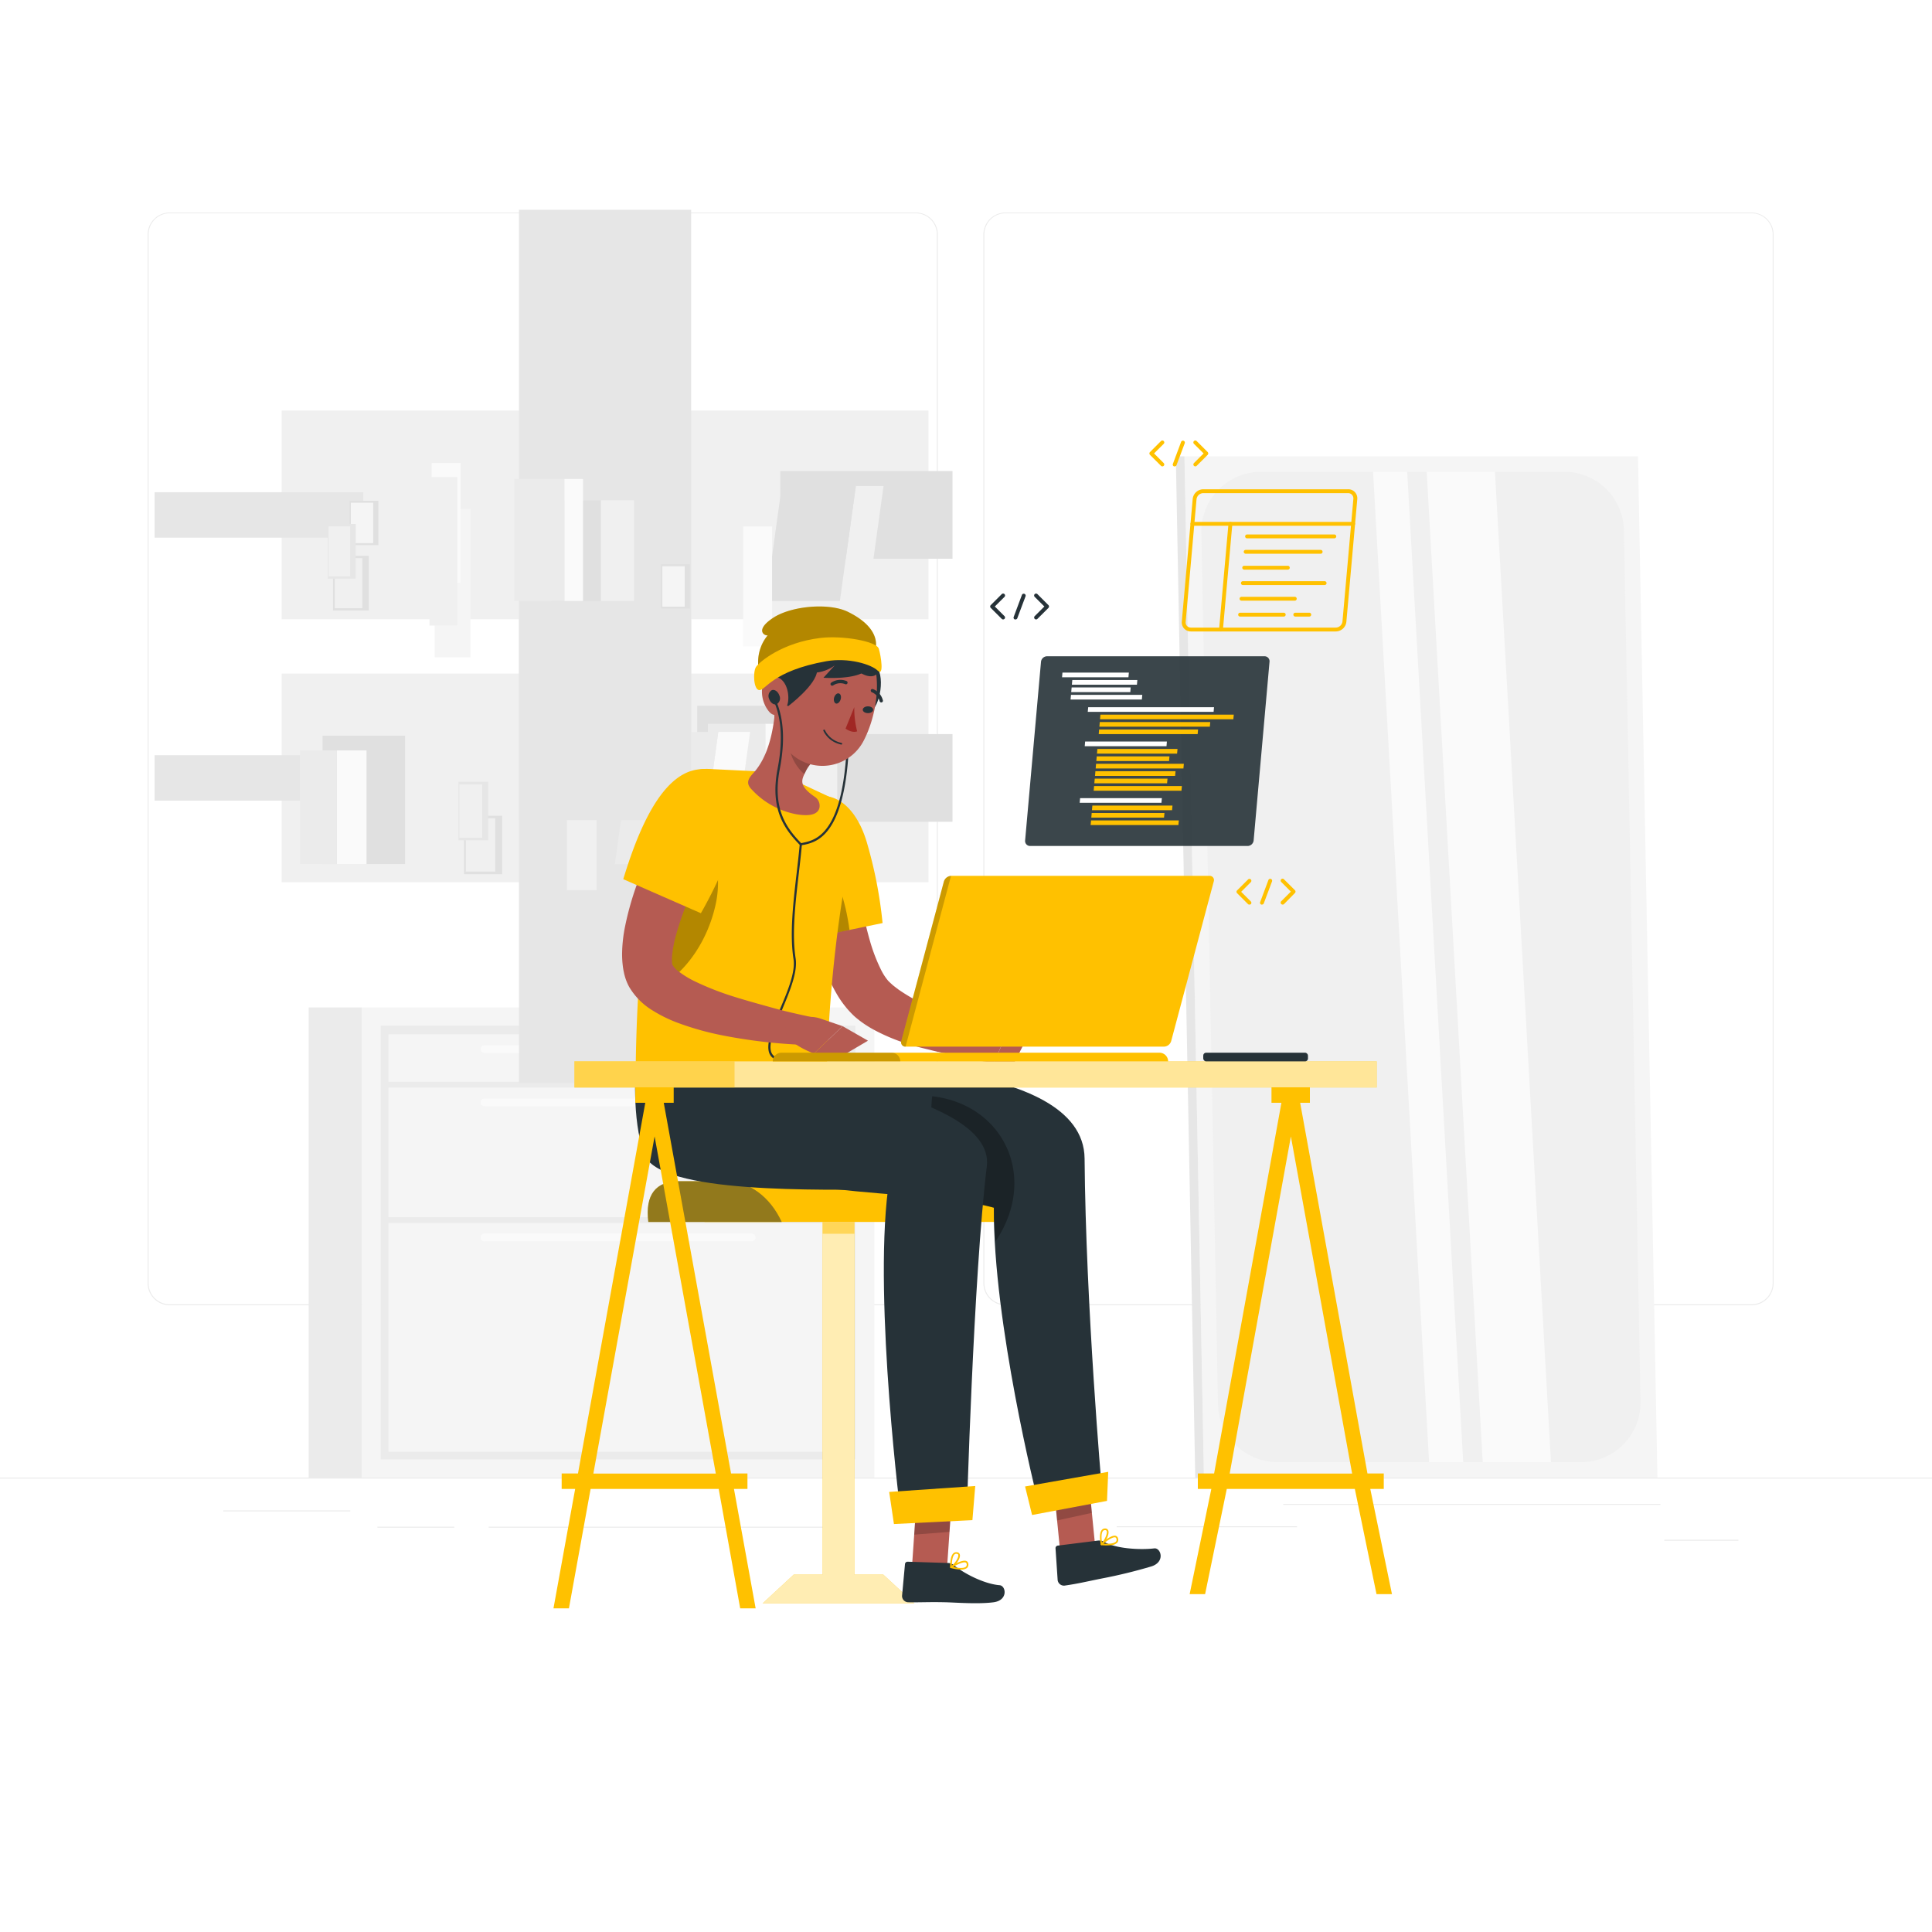 <svg class="animated" id="freepik_stories-coding" xmlns="http://www.w3.org/2000/svg" viewBox="0 0 500 500" version="1.1" xmlns:xlink="http://www.w3.org/1999/xlink" xmlns:svgjs="http://svgjs.com/svgjs"><style>svg#freepik_stories-coding:not(.animated) .animable {opacity: 0;}svg#freepik_stories-coding.animated #freepik--background-complete--inject-32 {animation: 1s 1 forwards cubic-bezier(.36,-0.01,.5,1.38) lightSpeedLeft;animation-delay: 0s;}svg#freepik_stories-coding.animated #freepik--Shadow--inject-32 {animation: 1s 1 forwards cubic-bezier(.36,-0.01,.5,1.38) slideLeft;animation-delay: 0s;}svg#freepik_stories-coding.animated #freepik--Character--inject-32 {animation: 1s 1 forwards cubic-bezier(.36,-0.01,.5,1.38) fadeIn;animation-delay: 0s;}svg#freepik_stories-coding.animated #freepik--Desk--inject-32 {animation: 1s 1 forwards cubic-bezier(.36,-0.01,.5,1.38) zoomIn;animation-delay: 0s;}svg#freepik_stories-coding.animated #freepik--Coding--inject-32 {animation: 3s Infinite  linear floating;animation-delay: 0s;}            @keyframes lightSpeedLeft {              from {                transform: translate3d(-50%, 0, 0) skewX(20deg);                opacity: 0;              }              60% {                transform: skewX(-10deg);                opacity: 1;              }              80% {                transform: skewX(2deg);              }              to {                opacity: 1;                transform: translate3d(0, 0, 0);              }            }                    @keyframes slideLeft {                0% {                    opacity: 0;                    transform: translateX(-30px);                }                100% {                    opacity: 1;                    transform: translateX(0);                }            }                    @keyframes fadeIn {                0% {                    opacity: 0;                }                100% {                    opacity: 1;                }            }                    @keyframes zoomIn {                0% {                    opacity: 0;                    transform: scale(0.5);                }                100% {                    opacity: 1;                    transform: scale(1);                }            }                    @keyframes floating {                0% {                    opacity: 1;                    transform: translateY(0px);                }                50% {                    transform: translateY(-10px);                }                100% {                    opacity: 1;                    transform: translateY(0px);                }            }        .animator-hidden { display: none; }</style><g id="freepik--background-complete--inject-32" class="animable" style="transform-origin: 250px 226.87px;"><rect y="382.4" width="500" height="0.25" style="fill: rgb(235, 235, 235); transform-origin: 250px 382.525px;" id="elz4ygcd1xt9q" class="animable"></rect><rect x="332.11" y="389.21" width="97.6" height="0.25" style="fill: rgb(235, 235, 235); transform-origin: 380.91px 389.335px;" id="elpmoxexql41" class="animable"></rect><rect x="289" y="394.99" width="46.67" height="0.25" style="fill: rgb(235, 235, 235); transform-origin: 312.335px 395.115px;" id="elu316f4s7n9" class="animable"></rect><rect x="430.71" y="398.49" width="19.19" height="0.25" style="fill: rgb(235, 235, 235); transform-origin: 440.305px 398.615px;" id="eljzobcstgh3" class="animable"></rect><rect x="126.47" y="395.11" width="92.53" height="0.25" style="fill: rgb(235, 235, 235); transform-origin: 172.735px 395.235px;" id="els3yebqkzpap" class="animable"></rect><rect x="97.67" y="395.11" width="19.9" height="0.25" style="fill: rgb(235, 235, 235); transform-origin: 107.62px 395.235px;" id="elao6fkearqqi" class="animable"></rect><rect x="57.79" y="390.89" width="32.86" height="0.25" style="fill: rgb(235, 235, 235); transform-origin: 74.22px 391.015px;" id="elek7ifne0v65" class="animable"></rect><path d="M237,337.8H43.91a5.71,5.71,0,0,1-5.7-5.71V60.66A5.71,5.71,0,0,1,43.91,55H237a5.71,5.71,0,0,1,5.71,5.71V332.09A5.71,5.71,0,0,1,237,337.8ZM43.91,55.2a5.46,5.46,0,0,0-5.45,5.46V332.09a5.46,5.46,0,0,0,5.45,5.46H237a5.47,5.47,0,0,0,5.46-5.46V60.66A5.47,5.47,0,0,0,237,55.2Z" style="fill: rgb(235, 235, 235); transform-origin: 140.46px 196.4px;" id="el1uffq66dxgi" class="animable"></path><path d="M453.31,337.8H260.21a5.72,5.72,0,0,1-5.71-5.71V60.66A5.72,5.72,0,0,1,260.21,55h193.1A5.71,5.71,0,0,1,459,60.66V332.09A5.71,5.71,0,0,1,453.31,337.8ZM260.21,55.2a5.47,5.47,0,0,0-5.46,5.46V332.09a5.47,5.47,0,0,0,5.46,5.46h193.1a5.47,5.47,0,0,0,5.46-5.46V60.66a5.47,5.47,0,0,0-5.46-5.46Z" style="fill: rgb(235, 235, 235); transform-origin: 356.75px 196.4px;" id="elwd2oqdfzvu8" class="animable"></path><rect x="79.88" y="260.72" width="13.78" height="121.68" style="fill: rgb(235, 235, 235); transform-origin: 86.77px 321.56px;" id="el88d8ru1pfyr" class="animable"></rect><g id="elttmcjr9ub7h"><rect x="93.65" y="260.72" width="132.62" height="121.68" style="fill: rgb(245, 245, 245); transform-origin: 159.96px 321.56px; transform: rotate(180deg);" class="animable"></rect></g><g id="el8sx1lz3eomw"><rect x="98.54" y="265.44" width="122.84" height="112.24" style="fill: rgb(235, 235, 235); transform-origin: 159.96px 321.56px; transform: rotate(180deg);" class="animable"></rect></g><g id="elstqlq0h5jc"><rect x="100.54" y="267.66" width="118.84" height="12.3" style="fill: rgb(245, 245, 245); transform-origin: 159.96px 273.81px; transform: rotate(180deg);" class="animable"></rect></g><g id="elaifgwlssbpj"><rect x="100.54" y="281.45" width="118.84" height="33.56" style="fill: rgb(245, 245, 245); transform-origin: 159.96px 298.23px; transform: rotate(180deg);" class="animable"></rect></g><g id="elgvik0rhapr"><rect x="100.54" y="316.51" width="118.84" height="59.22" style="fill: rgb(245, 245, 245); transform-origin: 159.96px 346.12px; transform: rotate(180deg);" class="animable"></rect></g><path d="M194.53,321.26H125.4a1,1,0,0,1-1-1h0a1,1,0,0,1,1-1h69.13a1,1,0,0,1,1,1h0A1,1,0,0,1,194.53,321.26Z" style="fill: rgb(250, 250, 250); transform-origin: 159.965px 320.26px;" id="ely0eopcrlcb" class="animable"></path><path d="M194.53,286.29H125.4a1,1,0,0,1-1-1h0a1,1,0,0,1,1-1h69.13a1,1,0,0,1,1,1h0A1,1,0,0,1,194.53,286.29Z" style="fill: rgb(250, 250, 250); transform-origin: 159.965px 285.29px;" id="eload4wvkg87r" class="animable"></path><path d="M194.53,272.49H125.4a1,1,0,0,1-1-1h0a1,1,0,0,1,1-1h69.13a1,1,0,0,1,1,1h0A1,1,0,0,1,194.53,272.49Z" style="fill: rgb(250, 250, 250); transform-origin: 159.965px 271.49px;" id="elc6fyal69xyi" class="animable"></path><g id="el6auod3upj5d"><rect x="72.89" y="174.32" width="167.4" height="54.01" style="fill: rgb(240, 240, 240); transform-origin: 156.59px 201.325px; transform: rotate(180deg);" class="animable"></rect></g><g id="elg8t91m04sx"><rect x="134.31" y="122.35" width="44.56" height="157.95" style="fill: rgb(230, 230, 230); transform-origin: 156.59px 201.325px; transform: rotate(90deg);" class="animable"></rect></g><g id="elfm5aqsh3dw"><rect x="201.94" y="189.98" width="44.56" height="22.69" style="fill: rgb(224, 224, 224); transform-origin: 224.22px 201.325px; transform: rotate(90deg);" class="animable"></rect></g><g id="el543ac3b64su"><rect x="40.01" y="195.45" width="54.01" height="11.76" style="fill: rgb(230, 230, 230); transform-origin: 67.015px 201.33px; transform: rotate(90deg);" class="animable"></rect></g><g id="el7h8j1svln0v"><rect x="206.82" y="182.64" width="9.87" height="40.97" style="fill: rgb(240, 240, 240); transform-origin: 211.755px 203.125px; transform: rotate(180deg);" class="animable"></rect></g><rect x="180.44" y="182.64" width="26.38" height="40.97" style="fill: rgb(224, 224, 224); transform-origin: 193.63px 203.125px;" id="elbrfklfwzyca" class="animable"></rect><g id="elm1sjwliv77m"><rect x="198.06" y="187.32" width="5.56" height="36.28" style="fill: rgb(250, 250, 250); transform-origin: 200.84px 205.46px; transform: rotate(180deg);" class="animable"></rect></g><rect x="183.2" y="187.32" width="14.86" height="36.28" style="fill: rgb(235, 235, 235); transform-origin: 190.63px 205.46px;" id="elyah6punb10b" class="animable"></rect><polygon points="181.15 223.61 189.38 223.61 194.13 189.42 185.89 189.42 181.15 223.61" style="fill: rgb(250, 250, 250); transform-origin: 187.64px 206.515px;" id="elve9325ez38s" class="animable"></polygon><polygon points="181.15 223.61 159.13 223.61 163.88 189.42 185.89 189.42 181.15 223.61" style="fill: rgb(235, 235, 235); transform-origin: 172.51px 206.515px;" id="elr3r0o02uuln" class="animable"></polygon><g id="elsvioginbt6h"><rect x="148.14" y="198.19" width="9.87" height="40.97" style="fill: rgb(230, 230, 230); transform-origin: 153.075px 218.675px; transform: rotate(90deg);" class="animable"></rect></g><g id="eljawz2yc3iuh"><rect x="120.09" y="211.11" width="9.87" height="15.13" style="fill: rgb(224, 224, 224); transform-origin: 125.025px 218.675px; transform: rotate(90deg);" class="animable"></rect></g><g id="elavzozqbahne"><rect x="120.55" y="211.77" width="7.62" height="13.8" style="fill: rgb(240, 240, 240); transform-origin: 124.36px 218.67px; transform: rotate(90deg);" class="animable"></rect></g><g id="elec9gd1cqpx5"><rect x="146.71" y="189.41" width="7.69" height="40.97" style="fill: rgb(240, 240, 240); transform-origin: 150.555px 209.895px; transform: rotate(90deg);" class="animable"></rect></g><g id="ellwlzvi9o2on"><rect x="118.66" y="202.33" width="7.69" height="15.13" style="fill: rgb(230, 230, 230); transform-origin: 122.505px 209.895px; transform: rotate(90deg);" class="animable"></rect></g><g id="elms3j19ul50a"><rect x="118.87" y="202.99" width="5.94" height="13.8" style="fill: rgb(240, 240, 240); transform-origin: 121.84px 209.89px; transform: rotate(90deg);" class="animable"></rect></g><g id="el4u86hphrz6e"><rect x="104.84" y="190.41" width="7.99" height="33.2" style="fill: rgb(240, 240, 240); transform-origin: 108.835px 207.01px; transform: rotate(180deg);" class="animable"></rect></g><rect x="83.47" y="190.41" width="21.37" height="33.2" style="fill: rgb(224, 224, 224); transform-origin: 94.155px 207.01px;" id="elrkkyca944uc" class="animable"></rect><g id="eldv7it7zr4g6"><rect x="87.17" y="194.21" width="7.68" height="29.4" style="fill: rgb(250, 250, 250); transform-origin: 91.01px 208.91px; transform: rotate(180deg);" class="animable"></rect></g><rect x="77.62" y="194.21" width="9.55" height="29.4" style="fill: rgb(235, 235, 235); transform-origin: 82.395px 208.91px;" id="el8j4qnvx0cm9" class="animable"></rect><g id="el5wnzr1tjpk5"><rect x="72.89" y="106.26" width="167.4" height="54.01" style="fill: rgb(240, 240, 240); transform-origin: 156.59px 133.265px; transform: rotate(180deg);" class="animable"></rect></g><g id="eljfpqprky0r"><rect x="134.31" y="54.29" width="44.56" height="157.95" style="fill: rgb(230, 230, 230); transform-origin: 156.59px 133.265px; transform: rotate(90deg);" class="animable"></rect></g><g id="elpcakjhaxyk"><rect x="201.94" y="121.91" width="44.56" height="22.69" style="fill: rgb(224, 224, 224); transform-origin: 224.22px 133.255px; transform: rotate(90deg);" class="animable"></rect></g><g id="elrru230caha"><rect x="40.01" y="127.38" width="54.01" height="11.76" style="fill: rgb(230, 230, 230); transform-origin: 67.015px 133.26px; transform: rotate(90deg);" class="animable"></rect></g><g id="elaxl2rgfd4w"><rect x="155.48" y="129.49" width="8.59" height="26.05" style="fill: rgb(240, 240, 240); transform-origin: 159.775px 142.515px; transform: rotate(180deg);" class="animable"></rect></g><rect x="142.74" y="129.49" width="12.75" height="26.05" style="fill: rgb(224, 224, 224); transform-origin: 149.115px 142.515px;" id="el763sfb6a0nc" class="animable"></rect><g id="ely2lfuy9u0bd"><rect x="146.05" y="123.96" width="4.84" height="31.58" style="fill: rgb(250, 250, 250); transform-origin: 148.47px 139.75px; transform: rotate(180deg);" class="animable"></rect></g><rect x="133.12" y="123.96" width="12.93" height="31.58" style="fill: rgb(235, 235, 235); transform-origin: 139.585px 139.75px;" id="elsudx1sn81y8" class="animable"></rect><polygon points="217.36 155.54 224.53 155.54 228.66 125.78 221.49 125.78 217.36 155.54" style="fill: rgb(240, 240, 240); transform-origin: 223.01px 140.66px;" id="el2ns78tiscvf" class="animable"></polygon><polygon points="217.36 155.54 198.2 155.54 202.33 125.78 221.49 125.78 217.36 155.54" style="fill: rgb(224, 224, 224); transform-origin: 209.845px 140.66px;" id="el2fxb3bux1rp" class="animable"></polygon><g id="eligg6l2mkzp"><rect x="112.49" y="131.71" width="9.25" height="38.41" style="fill: rgb(245, 245, 245); transform-origin: 117.115px 150.915px; transform: rotate(90deg);" class="animable"></rect></g><g id="eldq74knorgti"><rect x="86.19" y="143.83" width="9.25" height="14.18" style="fill: rgb(224, 224, 224); transform-origin: 90.815px 150.92px; transform: rotate(90deg);" class="animable"></rect></g><g id="elkgqqeo62ugg"><rect x="86.63" y="144.45" width="7.14" height="12.94" style="fill: rgb(240, 240, 240); transform-origin: 90.2px 150.92px; transform: rotate(90deg);" class="animable"></rect></g><g id="elmqy5qt8r8jf"><rect x="111.71" y="119.81" width="7.48" height="31.05" style="fill: rgb(250, 250, 250); transform-origin: 115.45px 135.335px; transform: rotate(90deg);" class="animable"></rect></g><g id="elon5jpazzmv"><rect x="90.45" y="129.61" width="7.48" height="11.47" style="fill: rgb(224, 224, 224); transform-origin: 94.19px 135.345px; transform: rotate(90deg);" class="animable"></rect></g><g id="el0rql5l5qc6bg"><rect x="90.8" y="130.11" width="5.78" height="10.46" style="fill: rgb(245, 245, 245); transform-origin: 93.69px 135.34px; transform: rotate(90deg);" class="animable"></rect></g><g id="elz6vywq6ywr"><rect x="192.33" y="136.24" width="7.48" height="31.05" style="fill: rgb(250, 250, 250); transform-origin: 196.07px 151.765px; transform: rotate(90deg);" class="animable"></rect></g><g id="elrkfdi6pxc9q"><rect x="171.07" y="146.04" width="7.48" height="11.47" style="fill: rgb(224, 224, 224); transform-origin: 174.81px 151.775px; transform: rotate(90deg);" class="animable"></rect></g><g id="elvt1nbfyi1mb"><rect x="171.42" y="146.54" width="5.78" height="10.46" style="fill: rgb(245, 245, 245); transform-origin: 174.31px 151.77px; transform: rotate(90deg);" class="animable"></rect></g><g id="eli5ig6s55azg"><rect x="111.15" y="123.48" width="7.21" height="38.41" style="fill: rgb(240, 240, 240); transform-origin: 114.755px 142.685px; transform: rotate(90deg);" class="animable"></rect></g><g id="eldigu33k5qdf"><rect x="84.85" y="135.59" width="7.21" height="14.18" style="fill: rgb(230, 230, 230); transform-origin: 88.455px 142.68px; transform: rotate(90deg);" class="animable"></rect></g><g id="el1rx70szyvs4"><rect x="85.05" y="136.22" width="5.57" height="12.94" style="fill: rgb(240, 240, 240); transform-origin: 87.835px 142.69px; transform: rotate(90deg);" class="animable"></rect></g><polygon points="306.54 118.11 423.91 118.11 428.94 382.4 311.58 382.4 306.54 118.11" style="fill: rgb(245, 245, 245); transform-origin: 367.74px 250.255px;" id="elsegevr0yi4" class="animable"></polygon><path d="M424.56,362.7l-4.29-225.47a15.41,15.41,0,0,0-15.41-15.12H326.33a15.41,15.41,0,0,0-15.41,15.7l4.29,225.47a15.41,15.41,0,0,0,15.41,15.12h78.54A15.4,15.4,0,0,0,424.56,362.7Z" style="fill: rgb(240, 240, 240); transform-origin: 367.74px 250.255px;" id="ell8jftb3754m" class="animable"></path><polygon points="306.54 118.11 304.3 118.11 309.33 382.4 311.58 382.4 306.54 118.11" style="fill: rgb(230, 230, 230); transform-origin: 307.94px 250.255px;" id="elj2dkv7icre" class="animable"></polygon><polygon points="369.23 122.11 386.89 122.11 401.39 378.4 383.73 378.4 369.23 122.11" style="fill: rgb(250, 250, 250); transform-origin: 385.31px 250.255px;" id="elx5ug9w27o1" class="animable"></polygon><polygon points="355.35 122.11 364.18 122.11 378.68 378.4 369.85 378.4 355.35 122.11" style="fill: rgb(250, 250, 250); transform-origin: 367.015px 250.255px;" id="el9i8zpou7kqa" class="animable"></polygon></g><g id="freepik--Shadow--inject-32" class="animable animator-hidden" style="transform-origin: 250px 416.24px;"><ellipse id="freepik--path--inject-32" cx="250" cy="416.24" rx="193.89" ry="11.32" style="fill: rgb(245, 245, 245); transform-origin: 250px 416.24px;" class="animable"></ellipse></g><g id="freepik--Character--inject-32" class="animable" style="transform-origin: 230.685px 285.959px;"><path d="M182.31,316.24H268.5c-3-6.54-8.47-10.55-14.37-10.55h-67Z" style="fill: rgb(255, 193, 0); transform-origin: 225.405px 310.965px;" id="el6w4qmcm2teq" class="animable"></path><path d="M167.79,316.24h34.52c-3-6.54-8.47-10.55-14.38-10.55H175.71c-5.9,0-8.83,3.41-7.92,10.55Z" style="fill: rgb(255, 193, 0); transform-origin: 184.968px 310.965px;" id="elgl4ynq9ssg" class="animable"></path><g id="elv0yf7ef4gf"><path d="M167.79,316.24h34.52c-3-6.54-8.47-10.55-14.38-10.55H175.71c-5.9,0-8.83,3.41-7.92,10.55Z" style="fill: rgb(38, 50, 56); opacity: 0.5; transform-origin: 184.968px 310.965px;" class="animable"></path></g><polygon points="228.59 407.5 221.11 407.5 221.11 316.24 212.9 316.24 212.9 407.5 205.42 407.5 197.36 414.96 212.9 414.96 221.11 414.96 236.65 414.96 228.59 407.5" style="fill: rgb(255, 193, 0); transform-origin: 217.005px 365.6px;" id="el0i8dduadf51v" class="animable"></polygon><g id="elum0o99bnahn"><polygon points="228.59 407.5 221.11 407.5 221.11 316.24 212.9 316.24 212.9 407.5 205.42 407.5 197.36 414.96 212.9 414.96 221.11 414.96 236.65 414.96 228.59 407.5" style="fill: rgb(255, 255, 255); opacity: 0.7; transform-origin: 217.005px 365.6px;" class="animable"></polygon></g><g id="eloqzl2pfs5or"><rect x="212.9" y="316.24" width="8.21" height="3.06" style="fill: rgb(255, 193, 0); opacity: 0.5; transform-origin: 217.005px 317.77px;" class="animable"></rect></g><polygon points="274.71 404.95 283.68 402.68 281.55 381.16 272.58 383.43 274.71 404.95" style="fill: rgb(181, 91, 82); transform-origin: 278.13px 393.055px;" id="el6he7tucs2vr" class="animable"></polygon><path d="M284.07,398.71,273.77,400a.66.66,0,0,0-.6.72l.55,8.21a1.64,1.64,0,0,0,1.82,1.42c3.57-.52,5-.91,9.52-1.82a131.68,131.68,0,0,0,13-3.17c3.59-1.21,2.34-4.84.67-4.64-3.95.47-10.17,0-13-1.69A2.67,2.67,0,0,0,284.07,398.71Z" style="fill: rgb(38, 50, 56); transform-origin: 286.77px 404.524px;" id="eluecd3pjy0sj" class="animable"></path><g id="el04947k57bc2"><polygon points="272.58 383.44 281.56 381.17 282.58 391.53 273.57 393.49 272.58 383.44" style="opacity: 0.2; transform-origin: 277.58px 387.33px;" class="animable"></polygon></g><path d="M214,275.54s66.47-2.23,66.69,24.28c.31,38.09,4.45,85.38,4.45,85.38l-16.74,2.48S257,342.29,257.21,312.55c-18.69-5.28-67.23-1.84-72.95-17.33-4.67-12.68-2.23-19.68-2.23-19.68Z" style="fill: rgb(38, 50, 56); transform-origin: 233.266px 331.587px;" id="el27yrgf6wg35" class="animable"></path><g id="el31srberec8u"><path d="M241.25,283.71s-2,15.16,4.91,26.85a74.05,74.05,0,0,1,11.06,2,78.84,78.84,0,0,0,.46,8.65C268.8,304.62,259.7,285.8,241.25,283.71Z" style="opacity: 0.3; transform-origin: 251.752px 302.46px;" class="animable"></path></g><polygon points="267.1 392.08 286.49 388.43 286.81 380.91 265.29 384.7 267.1 392.08" style="fill: rgb(255, 193, 0); transform-origin: 276.05px 386.495px;" id="el9uk4qoz88fn" class="animable"></polygon><path d="M287.52,399.89a11.35,11.35,0,0,1-2.48,0,.23.23,0,0,1-.19-.15.22.22,0,0,1,.06-.22c.27-.24,2.64-2.35,3.81-2.06a.85.85,0,0,1,.58.54,1.2,1.2,0,0,1-.12,1.2A2.53,2.53,0,0,1,287.52,399.89Zm-1.94-.4c1.69.12,2.89-.09,3.26-.57a.78.78,0,0,0,.05-.78.37.37,0,0,0-.27-.27C288,397.71,286.56,398.68,285.58,399.49Z" style="fill: rgb(255, 193, 0); transform-origin: 287.125px 398.695px;" id="el42b44iu9z9g" class="animable"></path><path d="M285.09,399.88H285a.21.21,0,0,1-.13-.16c0-.11-.57-2.72.24-3.73a1.11,1.11,0,0,1,.87-.42.83.83,0,0,1,.85.55c.34,1-.78,3.06-1.62,3.73Zm.77-3.88a.66.66,0,0,0-.44.25c-.48.6-.36,2.12-.22,3,.71-.78,1.43-2.35,1.21-3-.05-.12-.14-.26-.45-.26Z" style="fill: rgb(255, 193, 0); transform-origin: 285.784px 397.724px;" id="elns7vcl1a83b" class="animable"></path><polygon points="235.92 406.93 245.09 405.76 246.59 384 237.42 385.16 235.92 406.93" style="fill: rgb(181, 91, 82); transform-origin: 241.255px 395.465px;" id="el34bxixv8fox" class="animable"></polygon><path d="M245.3,404.5l-10.38-.33a.67.67,0,0,0-.71.61l-.76,8.2a1.64,1.64,0,0,0,1.57,1.69c3.61.05,5.34-.11,9.91,0,2.81.09,8.33.5,12.18,0s3.26-4.28,1.59-4.42c-4-.32-9.29-3.06-11.83-5.19A2.59,2.59,0,0,0,245.3,404.5Z" style="fill: rgb(38, 50, 56); transform-origin: 246.721px 409.541px;" id="elga6z0kqi70p" class="animable"></path><path d="M248.52,406.21a10.88,10.88,0,0,1-2.45-.41.23.23,0,0,1-.16-.17.22.22,0,0,1,.1-.21c.3-.2,3-1.9,4.09-1.43a.83.83,0,0,1,.48.63,1.19,1.19,0,0,1-.31,1.16A2.52,2.52,0,0,1,248.52,406.21Zm-1.85-.7c1.64.38,2.86.37,3.31-.05a.76.76,0,0,0,.17-.76.38.38,0,0,0-.22-.31C249.33,404.13,247.77,404.86,246.67,405.51Z" style="fill: rgb(255, 193, 0); transform-origin: 248.265px 405.069px;" id="elyyug7ouz769" class="animable"></path><path d="M246.12,405.81a.19.19,0,0,1-.1,0,.2.2,0,0,1-.11-.17c0-.12-.13-2.78.83-3.65a1.1,1.1,0,0,1,.92-.27.81.81,0,0,1,.76.68c.19,1-1.25,2.9-2.19,3.41A.2.2,0,0,1,246.12,405.81Zm1.38-3.7a.64.64,0,0,0-.47.17c-.57.52-.7,2-.7,2.92.83-.66,1.79-2.09,1.67-2.76,0-.12-.09-.28-.4-.32Z" style="fill: rgb(255, 193, 0); transform-origin: 247.171px 403.761px;" id="elb54zpj42p46" class="animable"></path><g id="elffdfkpbbdo8"><polygon points="237.42 385.17 246.59 384 245.73 396.45 236.59 397.16 237.42 385.17" style="opacity: 0.2; transform-origin: 241.59px 390.58px;" class="animable"></polygon></g><path d="M191.39,275.54s66.37,6.28,64,26.26c-3.49,28.81-5.21,90.91-5.21,90.91l-16.92.67s-7.17-56-3.46-85.52c-17.17,0-59.22,1.23-63.06-9.12-3.38-9.14-2.17-23.2-2.17-23.2Z" style="fill: rgb(38, 50, 56); transform-origin: 209.906px 334.46px;" id="el1xkv55rslyh" class="animable"></path><polygon points="231.35 394.42 251.66 393.41 252.39 384.58 230.12 386.11 231.35 394.42" style="fill: rgb(255, 193, 0); transform-origin: 241.255px 389.5px;" id="el22jiuhusgrw" class="animable"></polygon><path d="M220.08,215.83l.57,4.6c.2,1.56.42,3.12.66,4.67.5,3.11,1,6.21,1.63,9.25s1.31,6,2.13,8.9a44,44,0,0,0,3,7.85,13.93,13.93,0,0,0,1.73,2.66c.1.12.31.32.52.52s.43.4.65.6c.46.39,1,.79,1.51,1.18a47.66,47.66,0,0,0,7.54,4.27A164.07,164.07,0,0,0,257.56,267l-1.08,6.86a80.22,80.22,0,0,1-10.22-1c-1.68-.26-3.37-.58-5-1s-3.38-.8-5.06-1.31A49.92,49.92,0,0,1,226,266.42a29.42,29.42,0,0,1-2.55-1.58c-.42-.3-.84-.59-1.26-.94a16.23,16.23,0,0,1-1.31-1.11,25.37,25.37,0,0,1-4.12-5.19,53.3,53.3,0,0,1-4.62-10.21,101.6,101.6,0,0,1-2.85-10.08c-.76-3.35-1.43-6.7-1.92-10.06-.26-1.68-.49-3.36-.71-5s-.38-3.33-.52-5.16Z" style="fill: rgb(181, 91, 82); transform-origin: 231.85px 244.845px;" id="elsw4rcoap0j9" class="animable"></path><path d="M206.06,209.15c6.79-6.55,15.15-2.68,18.49,9.6a113.63,113.63,0,0,1,3.86,20.14l-21.49,4.44C203,231.61,199.12,215.87,206.06,209.15Z" style="fill: rgb(255, 193, 0); transform-origin: 215.323px 224.663px;" id="el3iofxvra81q" class="animable"></path><g id="eltfc62gsgl7"><path d="M213,222.56c-1.54-1.38-5.9,4.81-8.57,12.48.76,2.86,1.62,5.68,2.49,8.3l12.93-2.68C218.81,233,216.43,225.67,213,222.56Z" style="opacity: 0.3; transform-origin: 212.14px 232.853px;" class="animable"></path></g><path d="M256.24,265.25l5.12.32-4.09,9.4s-8.83-.21-8.64-4.55l1.59-2.08A8.32,8.32,0,0,1,256.24,265.25Z" style="fill: rgb(181, 91, 82); transform-origin: 254.993px 270.11px;" id="elne45tw3mvto" class="animable"></path><polygon points="266.94 266.33 262.52 274.97 257.27 274.97 261.36 265.57 266.94 266.33" style="fill: rgb(181, 91, 82); transform-origin: 262.105px 270.27px;" id="el9ra0b8zs1qn" class="animable"></polygon><path d="M206.86,202.58l-10.3-2.94L183.32,199a9.19,9.19,0,0,0-9.16,6.33c-2.53,7.7-4.85,18.85-6.54,28.47-1.9,10.78-2.89,27-3.09,41.73H214c1.13-30.73,5-48.9,6.77-59a9.16,9.16,0,0,0-5.09-9.83Z" style="fill: rgb(255, 193, 0); transform-origin: 192.717px 237.26px;" id="eljyserec3mlm" class="animable"></path><g id="ellqo5x07tyea"><path d="M172.58,210.67c-1.91,7-3.63,15.57-5,23.14a217.28,217.28,0,0,0-2.43,23.33c8.15-.81,17.15-10.19,20-22.82C188,222,181.39,209.18,172.58,210.67Z" style="opacity: 0.3; transform-origin: 175.486px 233.846px;" class="animable"></path></g><path d="M200.67,182.91l4,6.11,5.45,8.33a8.23,8.23,0,0,0-1.68,2.46c-1,2-1.82,3.51,2.39,6.38a2.78,2.78,0,0,1,1.26,2.76c-.24,1.3-1.54,2.56-6.09,1.76a20.92,20.92,0,0,1-11.4-6.33c-1.52-1.51-1.17-2.65.29-4.22C199,195.72,200.26,188.63,200.67,182.91Z" style="fill: rgb(181, 91, 82); transform-origin: 202.868px 196.935px;" id="elh5bb8ctbuu8" class="animable"></path><g id="elfpf9emhvycm"><path d="M208.78,195.3l-3.34-5.94-.23.49a16.2,16.2,0,0,0-.72,2.28c-.61,2.63,1.44,6.4,3.69,8.19l.26-.51a9.92,9.92,0,0,1,1.54-2.36.67.67,0,0,1,.14-.11Z" style="opacity: 0.2; transform-origin: 207.251px 194.84px;" class="animable"></path></g><path d="M207.25,218.82a.29.29,0,0,1-.07-.56l.71-.17c3.62-.79,12.1-2.64,11.33-35.18a.29.29,0,0,1,.28-.29h0a.29.29,0,0,1,.29.28c.78,33-8,34.93-11.78,35.75-.25,0-.48.1-.68.16Z" style="fill: rgb(38, 50, 56); transform-origin: 213.415px 200.72px;" id="elo46k7026h1l" class="animable"></path><path d="M227.57,173.85c-1.46-4.36-6.7-1.46-6.7-1.46s-.07,9.13,2.74,11.47S229,178.25,227.57,173.85Z" style="fill: rgb(38, 50, 56); transform-origin: 224.424px 177.864px;" id="elr7jn182bkk" class="animable"></path><path d="M202.08,172.09c-1.61,9.06-3,14.26.35,20.07a12,12,0,0,0,21.16-.61c3.83-7.47,5.81-21-2-27A12.1,12.1,0,0,0,202.08,172.09Z" style="fill: rgb(181, 91, 82); transform-origin: 213.665px 180.05px;" id="eljgpnmkiele" class="animable"></path><path d="M200.37,177.42c-2.44,3.88,3.65,5.3,3.65,5.3s7.29-5.49,7.44-9.14S202.31,174.34,200.37,177.42Z" style="fill: rgb(38, 50, 56); transform-origin: 205.627px 177.461px;" id="eltqogrfcr8ro" class="animable"></path><path d="M198,178.88c-1.2-1-2.52-4.81-1.51-8.16s4.23-7,7.13-5.81c1.08-3.09,15.92-6.89,20.88,0,5.78,8.05,2.75,12.19-2.06,9.07l-8.8-2.85Z" style="fill: rgb(38, 50, 56); transform-origin: 211.895px 169.96px;" id="eln3fyqq1wzkl" class="animable"></path><path d="M224.37,173.25c-2.35,2.78-11.26,2.15-11.26,2.15l2.92-3.2a9.76,9.76,0,0,1-6.76,1.87c-4.37-.25-2-4.74-2-4.74S228.79,168,224.37,173.25Z" style="fill: rgb(38, 50, 56); transform-origin: 215.798px 172.32px;" id="elfbw34vvndir" class="animable"></path><path d="M197.2,178.65a8.14,8.14,0,0,0,1.83,5.51c1.66,2,4.22.4,4.82-2.06.53-2.21-.16-5.64-2.34-6.7S197.31,176.17,197.2,178.65Z" style="fill: rgb(181, 91, 82); transform-origin: 200.606px 180.078px;" id="eli254l79fk8b" class="animable"></path><path d="M196.33,172.9a10.78,10.78,0,0,1,2.35-8.48c-.82.19-3.39-1.32,1.34-4.48s14.55-4,19.44-1.59c9.58,4.7,6.93,10.26,6.93,10.26Z" style="fill: rgb(255, 193, 0); transform-origin: 211.468px 164.929px;" id="ely0z1lmo0k1" class="animable"></path><g id="eleutve7mn17u"><path d="M196.33,172.9a10.78,10.78,0,0,1,2.35-8.48c-.82.19-3.39-1.32,1.34-4.48s14.55-4,19.44-1.59c9.58,4.7,6.93,10.26,6.93,10.26Z" style="opacity: 0.3; transform-origin: 211.468px 164.929px;" class="animable"></path></g><path d="M196.52,178.6c1.66.06,3.27-4.95,17.34-7.48,5.68-1,11.63.8,13.29,2.44s.88-3.75.28-5.68-9.39-3.47-15.1-2.78c-9.91,1.19-15.86,6.24-16.68,7.51S195,178.56,196.52,178.6Z" style="fill: rgb(255, 193, 0); transform-origin: 211.656px 171.766px;" id="eli7y6u9aayif" class="animable"></path><path d="M201.7,180a1.73,1.73,0,0,1-.73,2.26c-.73.23-1.59-.39-1.92-1.4a1.73,1.73,0,0,1,.73-2.26C200.51,178.37,201.37,179,201.7,180Z" style="fill: rgb(38, 50, 56); transform-origin: 200.375px 180.43px;" id="elr5lqmg2j03e" class="animable"></path><path d="M202.88,274.54c-1.72,0-2.86-.46-3.49-1.41-1.54-2.3.43-7.05,2.52-12.08,2-4.7,4-9.57,3.44-12.91-1-6.37-.08-14.41.82-22.18.3-2.56.58-5,.79-7.32-3.87-4-7.77-9.13-5.72-19.69,1.36-7,1.06-12.8-.89-17.3a.27.27,0,0,1,.14-.37.29.29,0,0,1,.38.14c2,4.62,2.31,10.55.93,17.64-2,10.37,1.86,15.39,5.66,19.27a.32.32,0,0,1,.07.23c-.21,2.39-.49,4.86-.8,7.47-.89,7.73-1.82,15.73-.82,22,.56,3.5-1.49,8.44-3.48,13.22s-3.94,9.5-2.57,11.55c.52.78,1.51,1.16,3,1.16a.28.28,0,0,1,0,.56Z" style="fill: rgb(38, 50, 56); transform-origin: 203.186px 227.897px;" id="eluimumipt8er" class="animable"></path><path d="M215.89,180.47c-.23.71,0,1.42.41,1.59s1-.27,1.24-1,.06-1.42-.4-1.59S216.12,179.76,215.89,180.47Z" style="fill: rgb(38, 50, 56); transform-origin: 216.723px 180.766px;" id="el1x9e9a0xjfoi" class="animable"></path><g id="elrhi7t2r8r4o"><ellipse cx="224.63" cy="183.68" rx="1.35" ry="0.88" style="fill: rgb(38, 50, 56); transform-origin: 224.63px 183.68px; transform: rotate(-73.31deg);" class="animable"></ellipse></g><path d="M221.09,183a23.82,23.82,0,0,0,.74,6.27c-1.42.52-3-.71-3-.71Z" style="fill: rgb(160, 39, 36); transform-origin: 220.33px 186.199px;" id="elq6z1v1s1vsc" class="animable"></path><path d="M216.85,192.45a6.45,6.45,0,0,1-3.77-3.33.22.22,0,0,1,.12-.28.22.22,0,0,1,.29.12,6.13,6.13,0,0,0,4.29,3.3.22.22,0,0,1,.17.26.22.22,0,0,1-.26.17A7.41,7.41,0,0,1,216.85,192.45Z" style="fill: rgb(38, 50, 56); transform-origin: 215.51px 190.759px;" id="el34uuuq8r71o" class="animable"></path><path d="M215.16,177.41a.45.45,0,0,1-.16-.15.43.43,0,0,1,.14-.6,4.21,4.21,0,0,1,3.93-.41.44.44,0,1,1-.38.79,3.36,3.36,0,0,0-3.08.35A.45.45,0,0,1,215.16,177.41Z" style="fill: rgb(38, 50, 56); transform-origin: 217.143px 176.702px;" id="el9i51ctqv4e" class="animable"></path><path d="M225.37,178.8a.42.42,0,0,1,0-.22.44.44,0,0,1,.57-.24,4.19,4.19,0,0,1,2.57,3,.44.44,0,0,1-.86.14,3.36,3.36,0,0,0-2.05-2.34A.41.41,0,0,1,225.37,178.8Z" style="fill: rgb(38, 50, 56); transform-origin: 226.933px 180.049px;" id="el4cmg48h9vxq" class="animable"></path><path d="M188,212.73c-.83,1.5-1.74,3.21-2.6,4.83s-1.71,3.31-2.53,5c-1.65,3.33-3.2,6.68-4.61,10a77.64,77.64,0,0,0-3.46,10,30.88,30.88,0,0,0-.84,4.56c-.17,1.33.07,2.77,0,2.46a6,6,0,0,0,1.9,2,24.11,24.11,0,0,0,4,2.41,73.13,73.13,0,0,0,10,3.92C193.32,259,197,260,200.61,261s7.42,1.78,11.06,2.58l-.68,6.91A135.68,135.68,0,0,1,187.2,268a74.26,74.26,0,0,1-12-3.37,35.76,35.76,0,0,1-6.19-3.05,17.64,17.64,0,0,1-6.17-6.15,13.2,13.2,0,0,1-1.09-2.63l-.19-.69-.11-.54c-.09-.37-.14-.71-.2-1.07a24.87,24.87,0,0,1-.25-3.95,38.09,38.09,0,0,1,.79-6.91,77.37,77.37,0,0,1,3.56-12.15c1.43-3.84,3.06-7.54,4.81-11.16q1.32-2.72,2.73-5.37c.94-1.8,1.89-3.48,3-5.33Z" style="fill: rgb(181, 91, 82); transform-origin: 186.333px 238.06px;" id="elkgxuytbflgi" class="animable"></path><path d="M180.39,199.17c9.32-1.42,13.9,6.58,9.52,18.52a113.84,113.84,0,0,1-8.52,18.65l-20.09-8.81C164.9,215.71,170.83,200.62,180.39,199.17Z" style="fill: rgb(255, 193, 0); transform-origin: 176.442px 217.674px;" id="el9n2zasxc7ni" class="animable"></path><path d="M212.48,263.66l5.58,1.91-7.41,7.08s-9.05-3.25-7.2-7.18l2.28-1.3A8.3,8.3,0,0,1,212.48,263.66Z" style="fill: rgb(181, 91, 82); transform-origin: 210.63px 267.911px;" id="el0lj41ai83v1" class="animable"></path><polygon points="224.63 269.33 216.26 274.26 210.66 272.65 218.06 265.57 224.63 269.33" style="fill: rgb(181, 91, 82); transform-origin: 217.645px 269.915px;" id="elyo4wktut3t" class="animable"></polygon></g><g id="freepik--Desk--inject-32" class="animable" style="transform-origin: 251.74px 321.454px;"><rect x="148.67" y="274.68" width="207.62" height="6.76" style="fill: rgb(255, 193, 0); transform-origin: 252.48px 278.06px;" id="elx1lup8u4zl" class="animable"></rect><g id="eltjinqi2c3f"><rect x="148.67" y="274.68" width="207.62" height="6.76" style="fill: rgb(255, 255, 255); opacity: 0.6; transform-origin: 252.48px 278.06px;" class="animable"></rect></g><g id="elr000sms3jm"><rect x="148.67" y="274.68" width="41.43" height="6.76" style="fill: rgb(255, 193, 0); opacity: 0.5; transform-origin: 169.385px 278.06px; transform: rotate(180deg);" class="animable"></rect></g><path d="M300.06,272.44H202.23a2.25,2.25,0,0,0-2.24,2.24H302.31A2.25,2.25,0,0,0,300.06,272.44Z" style="fill: rgb(255, 193, 0); transform-origin: 251.15px 273.56px;" id="el7fqmzrm61ej" class="animable"></path><path d="M313,226.67H246.15a2.07,2.07,0,0,0-1.88,1.48l-11,41.24a1.1,1.1,0,0,0,1.09,1.48h66.88a2,2,0,0,0,1.87-1.48l11-41.24A1.1,1.1,0,0,0,313,226.67Z" style="fill: rgb(255, 193, 0); transform-origin: 273.69px 248.769px;" id="el9kwqi2f13wv" class="animable"></path><g id="elzwucap9rayp"><path d="M244.27,228.15l-11,41.24a1.1,1.1,0,0,0,1.09,1.48l11.76-44.2A2.07,2.07,0,0,0,244.27,228.15Z" style="opacity: 0.2; transform-origin: 239.661px 248.771px;" class="animable"></path></g><g id="elm43iialojgf"><path d="M230.78,272.44H202.23a2.25,2.25,0,0,0-2.24,2.24h33A2.25,2.25,0,0,0,230.78,272.44Z" style="opacity: 0.2; transform-origin: 216.49px 273.56px;" class="animable"></path></g><path d="M191.56,416.24h4l-5.61-30.9h3.49v-4H189.2l-17.42-95.94h2.57v-4h-9.94v4H167l-17.42,95.94h-4.22v4h3.49l-5.61,30.9h4l5.61-30.9H186Zm-38-34.88,15.85-87.25,15.84,87.25Z" style="fill: rgb(255, 193, 0); transform-origin: 169.4px 348.82px;" id="elwnr856yak9" class="animable"></path><path d="M356.24,412.56h4l-5.61-27.22h3.49v-4h-4.22l-17.42-95.94H339v-4h-9.94v4h2.57l-17.42,95.94H310v4h3.49l-5.61,27.22h4l5.61-27.22h33.14Zm-38-31.2,15.84-87.25,15.85,87.25Z" style="fill: rgb(255, 193, 0); transform-origin: 334.06px 346.98px;" id="el7n13vf3jq4n" class="animable"></path><rect x="311.4" y="272.44" width="27.1" height="2.24" rx="0.73" style="fill: rgb(38, 50, 56); transform-origin: 324.95px 273.56px;" id="el1r8msxelexo" class="animable"></rect></g><g id="freepik--Coding--inject-32" class="animable animator-active" style="transform-origin: 303.765px 174.056px;"><g id="elq03c7rbyyk"><path d="M266.6,218.94a1.29,1.29,0,0,1-1.3-1.43l4.11-46.24a1.6,1.6,0,0,1,1.56-1.43h56.28a1.29,1.29,0,0,1,1.3,1.43l-4.11,46.24a1.6,1.6,0,0,1-1.56,1.43Z" style="fill: rgb(38, 50, 56); opacity: 0.9; transform-origin: 296.925px 194.39px;" class="animable"></path></g><polygon points="314.08 184.23 281.51 184.23 281.62 183.03 314.19 183.03 314.08 184.23" style="fill: rgb(255, 255, 255); transform-origin: 297.85px 183.63px;" id="elksme429ri" class="animable"></polygon><polygon points="319.19 186.15 284.69 186.15 284.79 184.95 319.3 184.95 319.19 186.15" style="fill: rgb(255, 193, 0); transform-origin: 301.995px 185.55px;" id="el2wl2q3vfzaf" class="animable"></polygon><polygon points="313.11 188.07 284.52 188.07 284.62 186.87 313.21 186.87 313.11 188.07" style="fill: rgb(255, 193, 0); transform-origin: 298.865px 187.47px;" id="elz5ms3xmko3" class="animable"></polygon><polygon points="309.95 189.99 284.35 189.99 284.45 188.79 310.06 188.79 309.95 189.99" style="fill: rgb(255, 193, 0); transform-origin: 297.205px 189.39px;" id="ela61psjb9774" class="animable"></polygon><polygon points="301.89 193.12 280.73 193.12 280.83 191.91 301.99 191.91 301.89 193.12" style="fill: rgb(255, 255, 255); transform-origin: 291.36px 192.515px;" id="elfguvjs2lv6v" class="animable"></polygon><polygon points="306.38 197.67 283.66 197.67 283.56 198.88 306.27 198.88 306.38 197.67" style="fill: rgb(255, 193, 0); transform-origin: 294.97px 198.275px;" id="el5m194dxm3g" class="animable"></polygon><polygon points="302.66 195.75 283.83 195.75 283.73 196.96 302.55 196.96 302.66 195.75" style="fill: rgb(255, 193, 0); transform-origin: 293.195px 196.355px;" id="el0inu4x08kg3l" class="animable"></polygon><polygon points="304.74 193.83 284 193.83 283.9 195.04 304.63 195.04 304.74 193.83" style="fill: rgb(255, 193, 0); transform-origin: 294.32px 194.435px;" id="elmjgvneq1l3c" class="animable"></polygon><polygon points="300.58 207.76 279.42 207.76 279.53 206.56 300.69 206.56 300.58 207.76" style="fill: rgb(255, 255, 255); transform-origin: 290.055px 207.16px;" id="el1wmkumd9ywx" class="animable"></polygon><polygon points="305.08 212.32 282.36 212.32 282.25 213.52 304.97 213.52 305.08 212.32" style="fill: rgb(255, 193, 0); transform-origin: 293.665px 212.92px;" id="el9iwzmxge5op" class="animable"></polygon><polygon points="301.36 210.4 282.53 210.4 282.43 211.6 301.25 211.6 301.36 210.4" style="fill: rgb(255, 193, 0); transform-origin: 291.895px 211px;" id="elhewclihx5i9" class="animable"></polygon><polygon points="303.44 208.48 282.7 208.48 282.6 209.68 303.33 209.68 303.44 208.48" style="fill: rgb(255, 193, 0); transform-origin: 293.02px 209.08px;" id="el5zvid5ytpfw" class="animable"></polygon><polygon points="292.04 175.28 274.86 175.28 274.96 174.07 292.15 174.07 292.04 175.28" style="fill: rgb(255, 255, 255); transform-origin: 283.505px 174.675px;" id="elcc4ce09wwki" class="animable"></polygon><polygon points="295.62 179.83 277.17 179.83 277.06 181.04 295.51 181.04 295.62 179.83" style="fill: rgb(255, 255, 255); transform-origin: 286.34px 180.435px;" id="elv9pcefs67c" class="animable"></polygon><polygon points="292.62 177.91 277.34 177.91 277.23 179.12 292.52 179.12 292.62 177.91" style="fill: rgb(255, 255, 255); transform-origin: 284.925px 178.515px;" id="elxp41py5r7bf" class="animable"></polygon><polygon points="294.34 175.99 277.51 175.99 277.4 177.2 294.24 177.2 294.34 175.99" style="fill: rgb(255, 255, 255); transform-origin: 285.87px 176.595px;" id="elyap2jizu2g" class="animable"></polygon><polygon points="305.87 203.43 283.15 203.43 283.04 204.64 305.76 204.64 305.87 203.43" style="fill: rgb(255, 193, 0); transform-origin: 294.455px 204.035px;" id="elo630637ot5s" class="animable"></polygon><polygon points="302.15 201.51 283.32 201.51 283.21 202.72 302.04 202.72 302.15 201.51" style="fill: rgb(255, 193, 0); transform-origin: 292.68px 202.115px;" id="eldrwaifek1i" class="animable"></polygon><polygon points="304.23 199.59 283.49 199.59 283.39 200.8 304.12 200.8 304.23 199.59" style="fill: rgb(255, 193, 0); transform-origin: 293.81px 200.195px;" id="el6wyupx0zh2h" class="animable"></polygon><path d="M345.72,163.42H308.21a2.34,2.34,0,0,1-2.36-2.59l2.82-31.71a2.79,2.79,0,0,1,2.73-2.5h37.5a2.34,2.34,0,0,1,2.36,2.59l-2.82,31.71A2.78,2.78,0,0,1,345.72,163.42Zm-34.32-35.8a1.79,1.79,0,0,0-1.74,1.59l-2.81,31.71a1.35,1.35,0,0,0,.34,1.07,1.37,1.37,0,0,0,1,.43h37.51a1.78,1.78,0,0,0,1.73-1.59l2.82-31.71a1.39,1.39,0,0,0-.35-1.06,1.36,1.36,0,0,0-1-.44Z" style="fill: rgb(255, 193, 0); transform-origin: 328.555px 145.02px;" id="el3wwmtq2ayra" class="animable"></path><path d="M350.2,136.07H308.6a.5.5,0,0,1-.5-.5.5.5,0,0,1,.5-.5h41.6a.5.5,0,0,1,.5.5A.51.51,0,0,1,350.2,136.07Z" style="fill: rgb(255, 193, 0); transform-origin: 329.4px 135.57px;" id="elouef3a845q" class="animable"></path><path d="M316,163.42h-.05a.49.49,0,0,1-.45-.54l2.43-27.36a.51.51,0,0,1,.54-.45.5.5,0,0,1,.46.54L316.49,163A.51.51,0,0,1,316,163.42Z" style="fill: rgb(255, 193, 0); transform-origin: 317.215px 149.244px;" id="ely8iqog52ylg" class="animable"></path><path d="M345.32,139.32H322.74a.5.5,0,0,1-.5-.5.5.5,0,0,1,.5-.5h22.58a.5.5,0,0,1,.5.5A.5.5,0,0,1,345.32,139.32Z" style="fill: rgb(255, 193, 0); transform-origin: 334.03px 138.82px;" id="elzena4pwo2h" class="animable"></path><path d="M341.78,143.31h-19.4a.51.51,0,0,1-.5-.5.5.5,0,0,1,.5-.5h19.4a.5.5,0,0,1,.5.5A.5.5,0,0,1,341.78,143.31Z" style="fill: rgb(255, 193, 0); transform-origin: 332.08px 142.81px;" id="elcjuc4vf4me8" class="animable"></path><path d="M333.31,147.42H322a.5.5,0,0,1-.5-.5.5.5,0,0,1,.5-.5h11.29a.51.51,0,0,1,.5.5A.5.5,0,0,1,333.31,147.42Z" style="fill: rgb(255, 193, 0); transform-origin: 327.645px 146.92px;" id="el113k5ov9c19" class="animable"></path><path d="M335.09,155.45H321.3a.5.5,0,0,1-.5-.5.51.51,0,0,1,.5-.5h13.79a.51.51,0,0,1,.5.5A.5.5,0,0,1,335.09,155.45Z" style="fill: rgb(255, 193, 0); transform-origin: 328.195px 154.95px;" id="el0lnk4fzc9bxp" class="animable"></path><path d="M332.23,159.57H320.94a.5.5,0,0,1,0-1h11.29a.5.5,0,0,1,0,1Z" style="fill: rgb(255, 193, 0); transform-origin: 326.585px 159.07px;" id="elarf2rh5ia09" class="animable"></path><path d="M338.84,159.57h-3.62a.5.5,0,0,1,0-1h3.62a.5.5,0,0,1,0,1Z" style="fill: rgb(255, 193, 0); transform-origin: 337.03px 159.07px;" id="elh60wfa2ely" class="animable"></path><path d="M342.81,151.41H321.66a.5.5,0,0,1,0-1h21.15a.5.5,0,0,1,0,1Z" style="fill: rgb(255, 193, 0); transform-origin: 332.235px 150.91px;" id="eli5ten9gfe7l" class="animable"></path><path d="M268.14,160.31a.51.51,0,0,1-.36-.15.5.5,0,0,1,0-.7l2.5-2.5-2.5-2.49a.5.5,0,0,1,.71-.71l2.85,2.85a.51.51,0,0,1,0,.71l-2.85,2.84A.49.49,0,0,1,268.14,160.31Z" style="fill: rgb(38, 50, 56); transform-origin: 269.559px 156.962px;" id="elzj98qcdbfk9" class="animable"></path><path d="M259.6,160.31a.49.49,0,0,1-.35-.15l-2.85-2.84a.51.51,0,0,1,0-.71l2.85-2.85a.5.5,0,1,1,.71.71l-2.5,2.49,2.5,2.5a.5.5,0,0,1,0,.7A.51.51,0,0,1,259.6,160.31Z" style="fill: rgb(38, 50, 56); transform-origin: 258.182px 156.961px;" id="elbx8to7156pc" class="animable"></path><path d="M262.8,160.31a.51.51,0,0,1-.17,0,.5.5,0,0,1-.29-.64l2.13-5.7a.5.5,0,0,1,.64-.29.5.5,0,0,1,.3.64l-2.14,5.7A.49.49,0,0,1,262.8,160.31Z" style="fill: rgb(38, 50, 56); transform-origin: 263.874px 156.983px;" id="elx1zvwkpnu9r" class="animable"></path><path d="M331.93,234.1a.47.47,0,0,1-.35-.15.5.5,0,0,1,0-.71l2.49-2.49-2.49-2.5a.49.49,0,1,1,.7-.7l2.85,2.84a.53.53,0,0,1,.15.36.51.51,0,0,1-.15.35L332.28,234A.47.47,0,0,1,331.93,234.1Z" style="fill: rgb(255, 193, 0); transform-origin: 333.356px 230.754px;" id="elefck47bccxs" class="animable"></path><path d="M323.39,234.1A.5.5,0,0,1,323,234l-2.85-2.85a.51.51,0,0,1,0-.71l2.85-2.84a.5.5,0,0,1,.71,0,.5.5,0,0,1,0,.7l-2.5,2.5,2.5,2.49a.51.51,0,0,1,0,.71A.51.51,0,0,1,323.39,234.1Z" style="fill: rgb(255, 193, 0); transform-origin: 321.93px 230.779px;" id="elec3wzq7rylj" class="animable"></path><path d="M326.6,234.1a.39.39,0,0,1-.18,0,.49.49,0,0,1-.29-.64l2.13-5.7a.5.5,0,0,1,.94.35l-2.14,5.7A.49.49,0,0,1,326.6,234.1Z" style="fill: rgb(255, 193, 0); transform-origin: 327.663px 230.773px;" id="el2l2p9ht7cmg" class="animable"></path><path d="M309.35,120.7a.51.51,0,0,1-.36-.15.5.5,0,0,1,0-.7l2.5-2.5-2.5-2.49a.5.5,0,0,1,.71-.71l2.85,2.85a.51.51,0,0,1,0,.71l-2.85,2.84A.49.49,0,0,1,309.35,120.7Z" style="fill: rgb(255, 193, 0); transform-origin: 310.768px 117.351px;" id="eljw5h0kf3z4e" class="animable"></path><path d="M300.81,120.7a.5.5,0,0,1-.35-.15l-2.85-2.84a.51.51,0,0,1,0-.71l2.85-2.85a.5.5,0,1,1,.71.71l-2.5,2.49,2.5,2.5a.5.5,0,0,1,0,.7A.51.51,0,0,1,300.81,120.7Z" style="fill: rgb(255, 193, 0); transform-origin: 299.392px 117.351px;" id="elpggbfsh7bdl" class="animable"></path><path d="M304,120.7l-.17,0a.5.5,0,0,1-.29-.64l2.13-5.7a.5.5,0,0,1,.64-.29.5.5,0,0,1,.3.64l-2.14,5.7A.49.49,0,0,1,304,120.7Z" style="fill: rgb(255, 193, 0); transform-origin: 305.074px 117.37px;" id="elgmhthxrhnta" class="animable"></path></g><defs>     <filter id="active" height="200%">         <feMorphology in="SourceAlpha" result="DILATED" operator="dilate" radius="2"></feMorphology>                <feFlood flood-color="#32DFEC" flood-opacity="1" result="PINK"></feFlood>        <feComposite in="PINK" in2="DILATED" operator="in" result="OUTLINE"></feComposite>        <feMerge>            <feMergeNode in="OUTLINE"></feMergeNode>            <feMergeNode in="SourceGraphic"></feMergeNode>        </feMerge>    </filter>    <filter id="hover" height="200%">        <feMorphology in="SourceAlpha" result="DILATED" operator="dilate" radius="2"></feMorphology>                <feFlood flood-color="#ff0000" flood-opacity="0.5" result="PINK"></feFlood>        <feComposite in="PINK" in2="DILATED" operator="in" result="OUTLINE"></feComposite>        <feMerge>            <feMergeNode in="OUTLINE"></feMergeNode>            <feMergeNode in="SourceGraphic"></feMergeNode>        </feMerge>            <feColorMatrix type="matrix" values="0   0   0   0   0                0   1   0   0   0                0   0   0   0   0                0   0   0   1   0 "></feColorMatrix>    </filter></defs></svg>